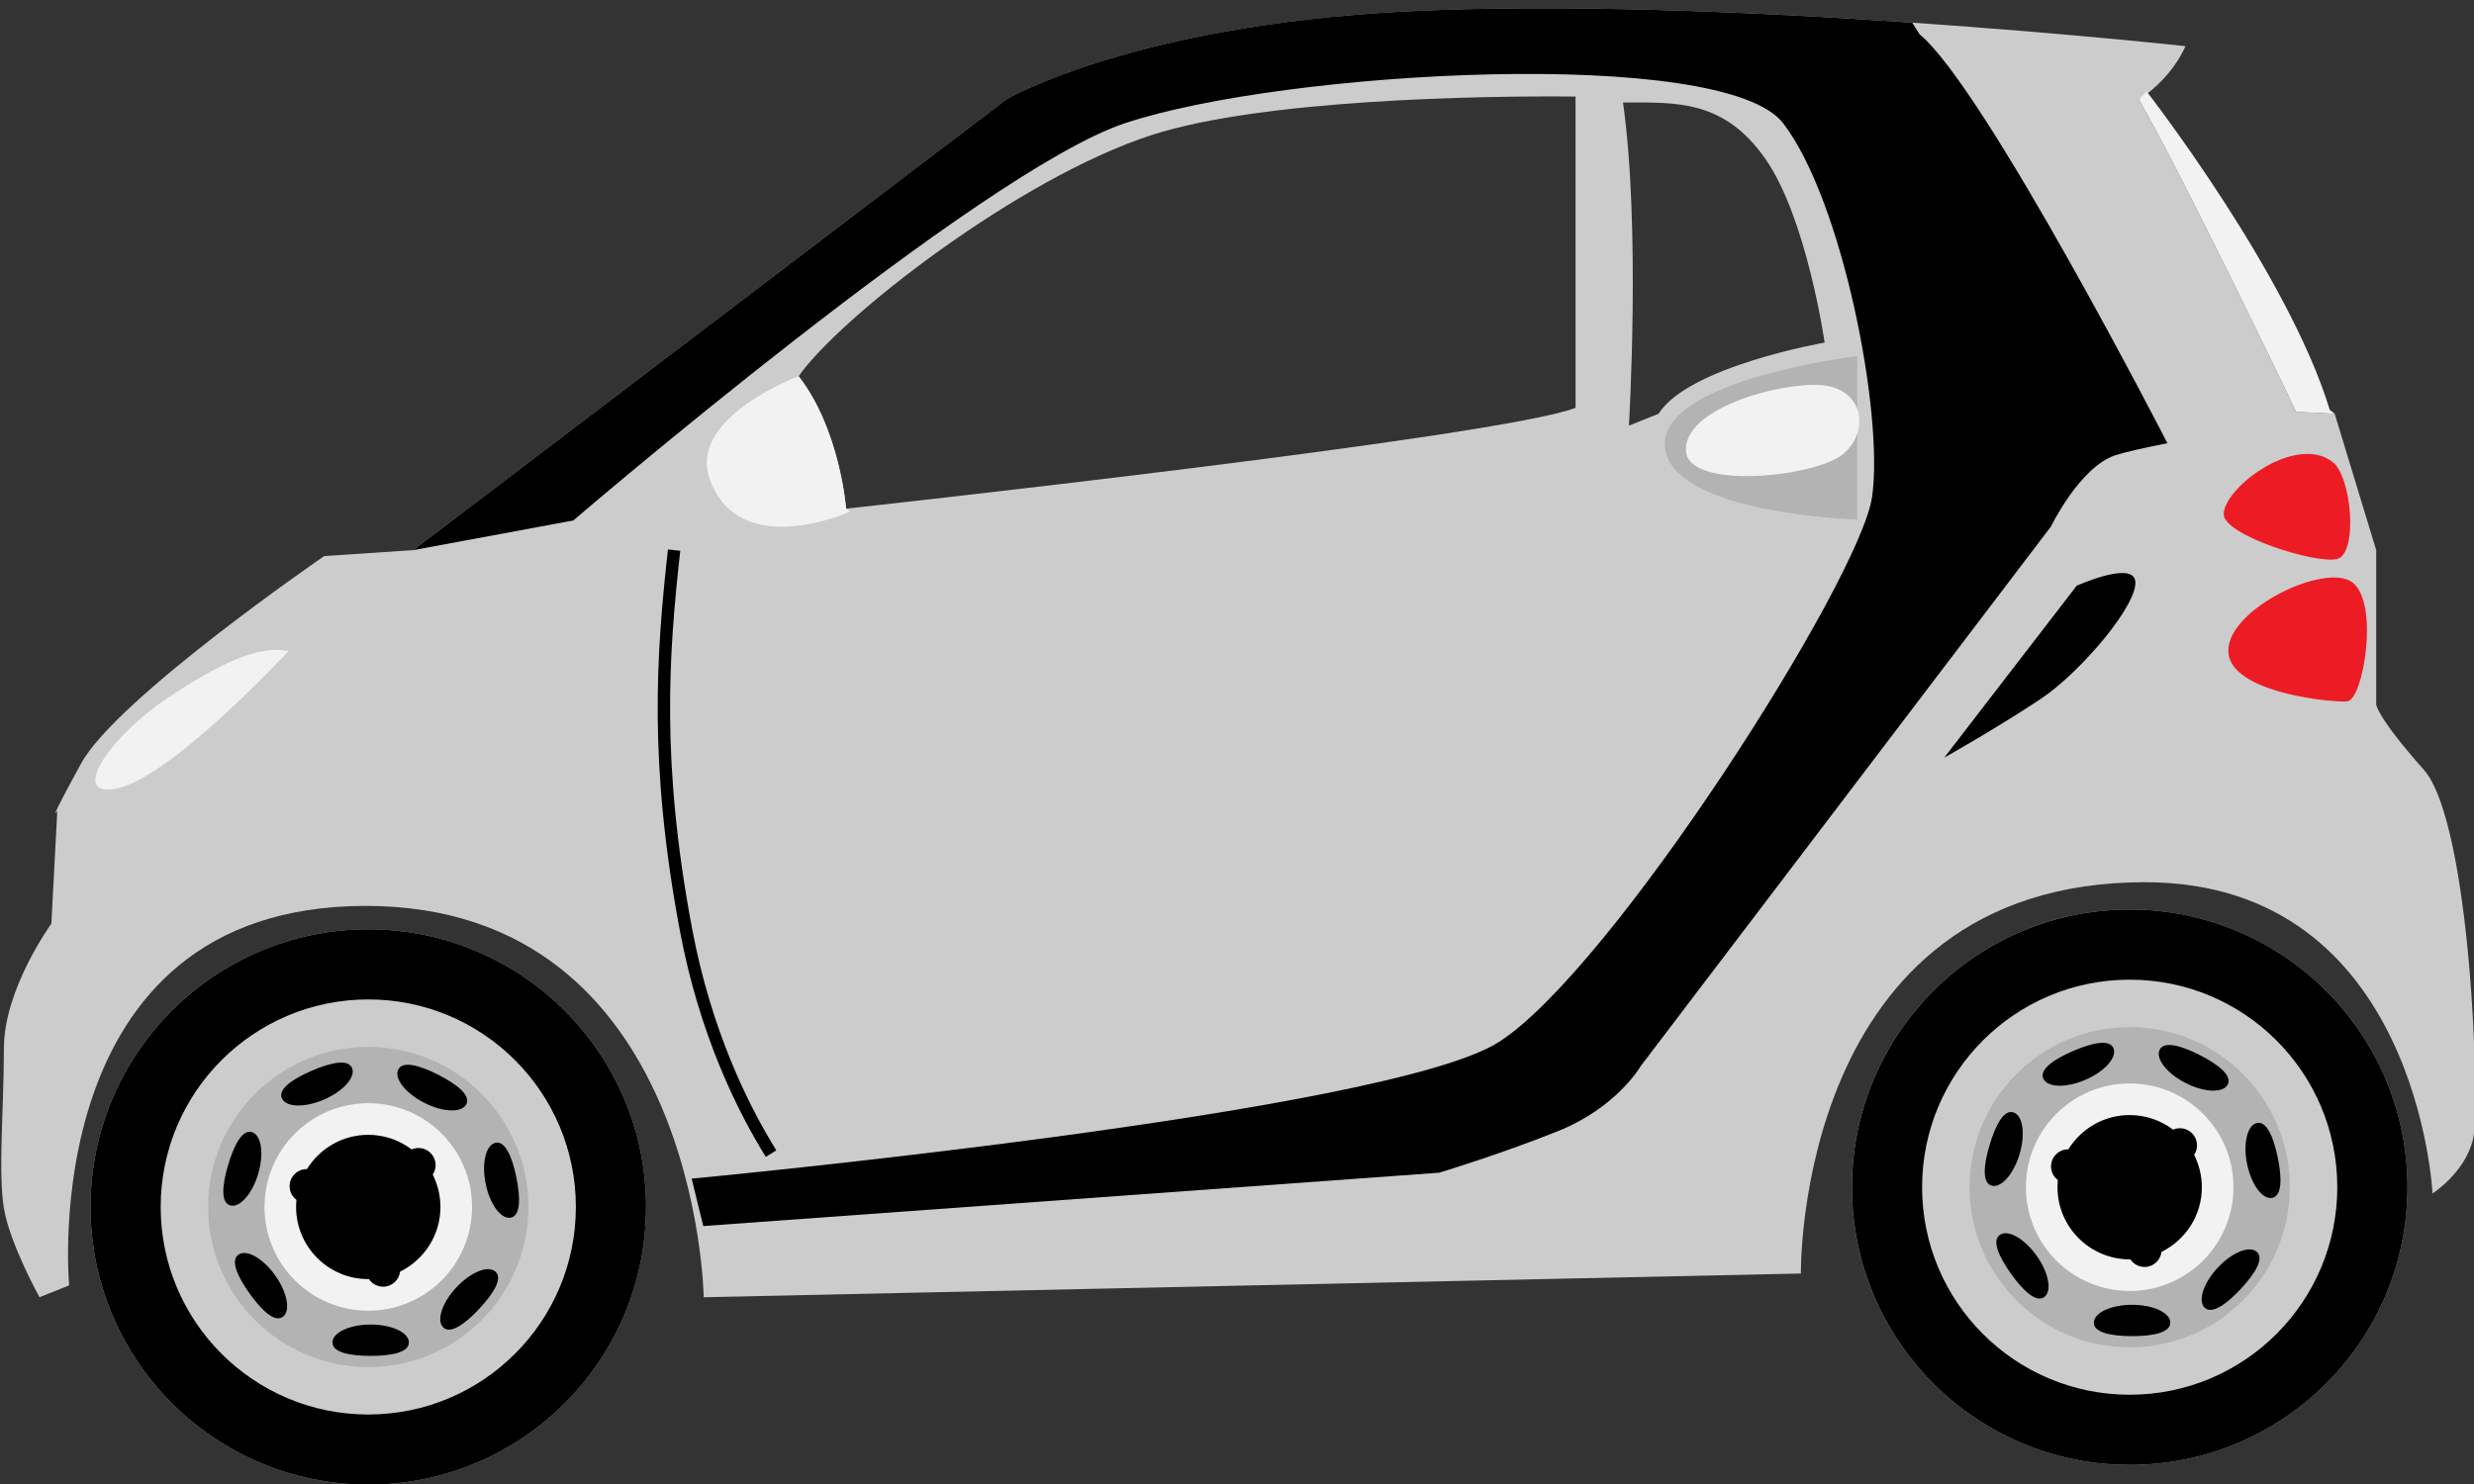 <svg version="1.1" id="Layer_1" xmlns="http://www.w3.org/2000/svg" xmlns:xlink="http://www.w3.org/1999/xlink" x="1px" y="19px" width="100px" height="60px" viewBox="1 19 100 60" enable-background="1 19 100 60" xml:space="preserve"><rect x="1" y="19" width="100" height="60" fill="#333333" stroke="none"/><desc>Copyright Opto 22</desc> <desc>Created with Snap</desc><defs/><g xmlns="http://www.w3.org/2000/svg">
<g id="shape">
	<path fill="#CCCCCC" d="M98.965,50.113c-1.918-2.157-1.918-2.637-1.918-2.637v-6.233l-1.678-5.514l-1.558-0.08
		c0,0-4.435-9.269-6.353-12.625c1.4-0.921,1.878-2.158,1.878-2.158S70.425,18.8,57.733,19.469
		c-11.022,0.58-16.061,3.556-16.061,3.556L17.7,41.243l-3.596,0.24c0,0-8.39,5.753-9.829,8.39c-1.438,2.637-0.959,1.918-0.959,1.918
		l-0.24,4.555c0,0-1.918,2.637-1.918,5.034s-0.24,5.034,0,6.472c0.24,1.438,1.438,3.596,1.438,3.596l1.199-0.479
		c0,0-1.438-15.342,11.986-15.342s13.664,15.822,13.664,15.822l44.348-0.959c0,0-0.24-15.821,13.904-15.821
		c11.027,0,11.626,12.585,11.626,12.585s1.318-0.839,1.638-2.197C101.258,63.799,100.883,52.27,98.965,50.113z M64.685,35.49
		c-3.116,1.199-29.486,4.075-29.486,4.075s-0.24-3.196-1.918-5.354c1.678-2.397,8.89-8.006,14.263-9.749
		c4.435-1.438,13.304-1.598,17.14-1.558C64.685,22.904,64.685,32.613,64.685,35.49z M68.041,35.729
		c-1.199,0.479-1.199,0.479-1.199,0.479s0.479-8.031-0.24-13.065c2.157,0,4.075-0.12,5.753,2.277
		c1.678,2.397,2.397,7.431,2.397,7.431S69.24,33.812,68.041,35.729z"></path>
	<circle fill="#CCCCCC" cx="15.886" cy="67.799" r="11.227"></circle>
	<circle fill="#CCCCCC" cx="87.083" cy="67" r="11.227"></circle>
</g>
<g id="dark">
	<path d="M29.426,68.571l29.746-2.157c0,0,2.397-0.719,4.794-1.678c2.397-0.959,3.356-2.637,3.356-2.637l16.581-21.815
		c0,0,1.159-2.397,2.597-2.877c0.375-0.125,1.157-0.299,2.108-0.488c0,0-7.382-14.375-10.019-16.533l-0.295-0.47
		c-6.314-0.433-14.215-0.783-20.561-0.449c-11.022,0.58-16.061,3.556-16.061,3.556L17.7,41.243l6.472-1.199
		c0,0,16.447-14.112,22.294-16.061c6.472-2.157,24.212-3.116,26.609,0s4.075,11.746,3.596,15.102
		c-0.479,3.356-10.548,19.178-15.102,22.054c-4.555,2.877-32.612,5.514-32.612,5.514L29.426,68.571z"></path>
	<path d="M84.941,42.681c0,0,2.165-0.973,2.357-0.24c0.23,0.876-2.179,3.739-3.836,4.834c-1.844,1.219-3.875,2.357-3.875,2.357
		L84.941,42.681z"></path>
</g>
<g id="light">
	<circle fill="#B3B3B3" cx="15.886" cy="67.799" r="6.473"></circle>
	<circle fill="#B3B3B3" cx="87.083" cy="67" r="6.473"></circle>
	<path fill="#F2F2F2" d="M33.282,34.211c0,0-4.486,1.662-3.596,4.155c1.199,3.356,5.673,1.318,5.673,1.318l-0.16-0.12
		C35.199,39.565,34.96,36.369,33.282,34.211z"></path>
	<path fill="#B3B3B3" d="M76.072,40.003c0,0-7.565-0.213-7.778-2.957c-0.209-2.691,7.778-3.649,7.778-3.649"></path>
</g>
<g id="shadow">
	<path fill="#000000" d="M88.725,72.478c0,0.4-0.692,0.543-1.545,0.543s-1.545-0.143-1.545-0.543c0-0.4,0.692-0.724,1.545-0.724
		S88.725,72.078,88.725,72.478z"></path>
	<path d="M92.228,69.618c0.292,0.273-0.076,0.876-0.659,1.499s-1.16,1.03-1.452,0.757c-0.292-0.273-0.056-1,0.527-1.623
		C91.227,69.628,91.936,69.345,92.228,69.618z"></path>
	<path d="M92.229,64.404c0.392-0.08,0.67,0.569,0.841,1.405c0.17,0.836,0.168,1.542-0.224,1.622s-0.848-0.533-1.018-1.369
		C91.658,65.226,91.837,64.484,92.229,64.404z"></path>
	<path d="M88.296,61.439c0.182-0.356,0.863-0.168,1.623,0.22c0.76,0.389,1.31,0.831,1.128,1.187
		c-0.182,0.356-0.946,0.329-1.705-0.059C88.582,62.399,88.114,61.795,88.296,61.439z"></path>
	<path d="M83.59,62.606c-0.159-0.367,0.419-0.773,1.202-1.112s1.475-0.482,1.634-0.115c0.159,0.367-0.347,0.939-1.13,1.278
		S83.749,62.973,83.59,62.606z"></path>
	<path d="M81.499,66.936c-0.383-0.114-0.324-0.818-0.081-1.636c0.243-0.818,0.577-1.44,0.96-1.327s0.498,0.869,0.255,1.687
		C82.39,66.479,81.882,67.05,81.499,66.936z"></path>
	<path d="M83.627,71.444c-0.326,0.232-0.844-0.247-1.34-0.942c-0.496-0.694-0.781-1.341-0.455-1.573
		c0.326-0.232,0.991,0.142,1.487,0.837C83.815,70.46,83.953,71.212,83.627,71.444z"></path>
	<path d="M17.528,73.277c0,0.4-0.692,0.543-1.545,0.543s-1.545-0.143-1.545-0.543c0-0.4,0.692-0.724,1.545-0.724
		S17.528,72.877,17.528,73.277z"></path>
	<path d="M21.031,70.417c0.292,0.273-0.076,0.876-0.659,1.499c-0.583,0.623-1.16,1.03-1.452,0.757c-0.292-0.273-0.056-1,0.527-1.623
		C20.03,70.428,20.739,70.144,21.031,70.417z"></path>
	<path d="M21.032,65.203c0.392-0.08,0.67,0.569,0.841,1.405c0.17,0.836,0.168,1.542-0.224,1.622
		c-0.392,0.08-0.848-0.533-1.018-1.369C20.461,66.025,20.64,65.283,21.032,65.203z"></path>
	<path d="M17.099,62.238c0.182-0.356,0.863-0.168,1.623,0.22c0.76,0.389,1.31,0.831,1.128,1.187
		c-0.182,0.356-0.946,0.33-1.705-0.059C17.385,63.198,16.917,62.594,17.099,62.238z"></path>
	<path d="M12.393,63.405c-0.159-0.367,0.419-0.773,1.202-1.112c0.783-0.339,1.475-0.482,1.634-0.115
		c0.159,0.367-0.347,0.939-1.13,1.278C13.316,63.795,12.552,63.772,12.393,63.405z"></path>
	<path d="M10.302,67.735c-0.383-0.114-0.324-0.818-0.081-1.636c0.243-0.818,0.577-1.44,0.96-1.327
		c0.383,0.114,0.498,0.869,0.255,1.687C11.193,67.278,10.685,67.849,10.302,67.735z"></path>
	<path d="M12.43,72.243c-0.326,0.232-0.844-0.247-1.34-0.942c-0.496-0.694-0.781-1.341-0.455-1.573
		c0.326-0.232,0.991,0.142,1.487,0.837C12.618,71.259,12.756,72.011,12.43,72.243z"></path>
	<path d="M31.954,65.774c-1.149-1.851-2.685-4.939-3.473-9.144c-1.273-6.788-0.955-11.165-0.482-15.416l0.497,0.056
		c-0.468,4.211-0.784,8.548,0.477,15.268c0.774,4.127,2.279,7.157,3.406,8.972L31.954,65.774z"></path>
</g>
<g id="hlight">
	<circle fill="#F2F2F2" cx="15.886" cy="67.799" r="4.195"></circle>
	<circle fill="#F2F2F2" cx="87.083" cy="67" r="4.195"></circle>
	<path fill="#F2F2F2" d="M12.666,45.318c0,0-4.954,5.354-7.112,5.593c-1.735,0.193,0.04-2.237,2.197-3.676
		C9.909,45.798,11.467,45.079,12.666,45.318z"></path>
	<path fill="#F2F2F2" d="M95.369,35.73l-1.558-0.08c0,0-4.435-9.269-6.353-12.625l0.309-0.33c0,0,5.724,7.362,7.402,12.875"></path>
	<path fill="#F2F2F2" d="M69.147,37.233c0.101,1.609,5.327,1.052,6.393,0.093c1.065-0.959,0.746-2.65-0.959-2.757
		C72.876,34.463,69.04,35.528,69.147,37.233z"></path>
</g>
<g id="other">
	<path fill="#ED1C24" d="M90.883,39.79c0,0.852,3.729,2.024,4.582,1.811c0.852-0.213,0.599-3.309-0.173-3.916
		C93.799,36.514,90.883,38.725,90.883,39.79z"></path>
	<path fill="#ED1C24" d="M91.069,45.304c0,1.751,4.395,2.122,4.821,2.051c0.639-0.107,1.279-3.942,0.213-4.795
		C95.038,41.708,91.069,43.599,91.069,45.304z"></path>
	<path d="M18.803,67.799c0-0.471-0.114-0.914-0.312-1.308c0.073-0.11,0.116-0.242,0.116-0.383c0-0.382-0.31-0.693-0.693-0.693
		c-0.098,0-0.19,0.021-0.275,0.057c-0.488-0.369-1.094-0.59-1.753-0.59c-1.049,0-1.965,0.555-2.479,1.386
		c-0.003,0-0.005-0.001-0.008-0.001c-0.382,0-0.693,0.31-0.693,0.693c0,0.226,0.11,0.425,0.277,0.551
		c-0.009,0.095-0.015,0.191-0.015,0.288c0,1.611,1.306,2.917,2.917,2.917c0.009,0,0.018-0.001,0.027-0.001
		c0.124,0.185,0.336,0.308,0.576,0.308c0.354,0,0.642-0.266,0.684-0.609C18.138,69.938,18.803,68.947,18.803,67.799z"></path>
	<path d="M90,67c0-0.471-0.114-0.914-0.312-1.308c0.073-0.11,0.116-0.242,0.116-0.383c0-0.382-0.31-0.693-0.693-0.693
		c-0.098,0-0.19,0.021-0.275,0.057c-0.488-0.369-1.094-0.59-1.753-0.59c-1.049,0-1.965,0.555-2.479,1.386
		c-0.003,0-0.005-0.001-0.008-0.001c-0.382,0-0.693,0.31-0.693,0.693c0,0.226,0.11,0.425,0.277,0.551
		c-0.009,0.095-0.015,0.191-0.015,0.288c0,1.611,1.306,2.917,2.917,2.917c0.009,0,0.018-0.001,0.027-0.001
		c0.124,0.185,0.336,0.308,0.576,0.308c0.354,0,0.642-0.266,0.684-0.609C89.335,69.139,90,68.148,90,67z"></path>
	<path d="M98.311,67c0,6.201-5.027,11.227-11.227,11.227c-6.201,0-11.227-5.027-11.227-11.227s5.027-11.227,11.227-11.227
		C93.284,55.773,98.311,60.799,98.311,67z M87.083,58.609c-4.634,0-8.391,3.757-8.391,8.391s3.757,8.391,8.391,8.391
		c4.634,0,8.391-3.757,8.391-8.391S91.717,58.609,87.083,58.609z"></path>
	<path d="M27.114,67.799c0,6.201-5.027,11.227-11.227,11.227S4.659,74,4.659,67.799s5.027-11.227,11.227-11.227
		S27.114,61.598,27.114,67.799z M15.886,59.408c-4.634,0-8.391,3.757-8.391,8.391c0,4.634,3.757,8.391,8.391,8.391
		s8.391-3.757,8.391-8.391C24.277,63.165,20.52,59.408,15.886,59.408z"></path>
</g>
</g></svg>